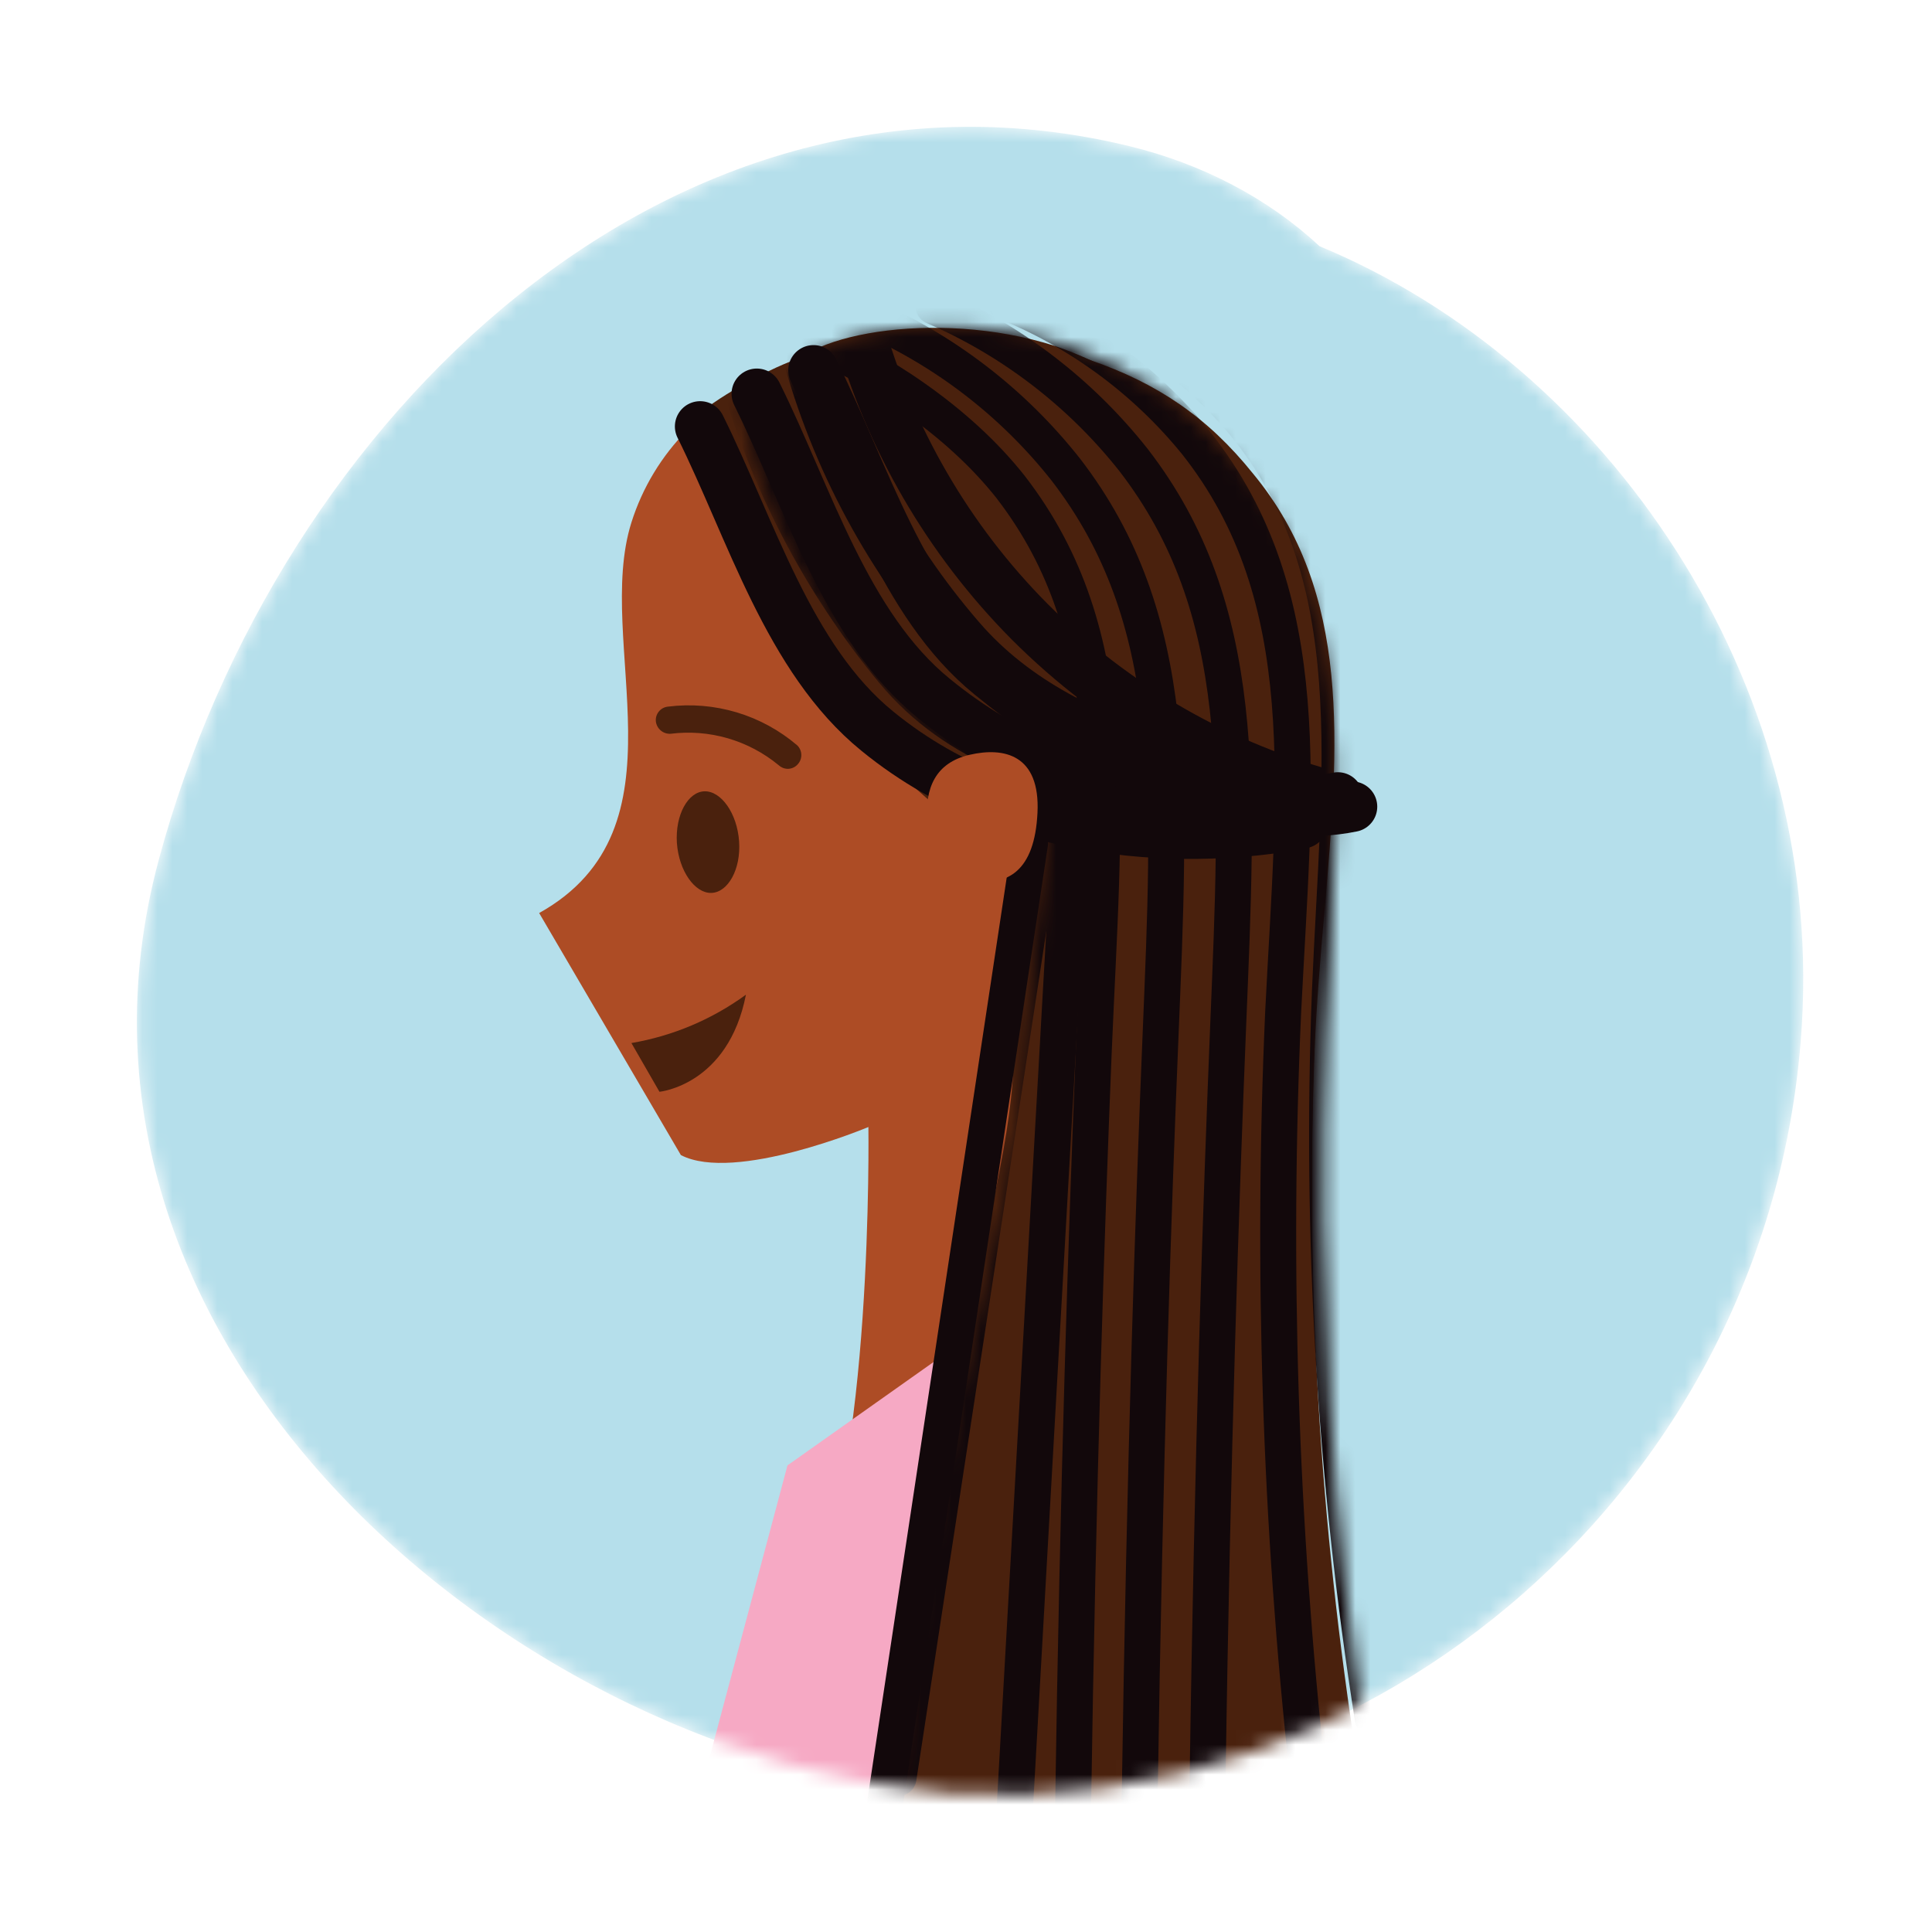 <svg width="129" height="129" viewBox="0 0 129 129" fill="none" xmlns="http://www.w3.org/2000/svg">
<mask id="mask0_853_19022" style="mask-type:alpha" maskUnits="userSpaceOnUse" x="9" y="8" width="112" height="112">
<path fill-rule="evenodd" clip-rule="evenodd" d="M88.109 16.441C84.645 13.217 80.237 10.937 75.446 9.768C45.052 2.348 18.545 27.841 10.597 57.423C1.709 90.504 35.274 117.676 63.404 119.711C91.483 121.74 118.458 99.301 120.311 68.422C121.696 45.294 107.219 24.368 88.109 16.441Z" fill="#B5DFEB"/>
</mask>
<g mask="url(#mask0_853_19022)">
<path fill-rule="evenodd" clip-rule="evenodd" d="M88.109 16.441C84.645 13.217 80.237 10.937 75.446 9.768C45.052 2.348 18.545 27.841 10.597 57.423C1.709 90.504 35.274 117.676 63.404 119.711C91.483 121.74 118.458 99.301 120.311 68.422C121.696 45.294 107.219 24.368 88.109 16.441Z" fill="#B5DFEB"/>
<path d="M45.461 77.124C49.062 78.997 57.983 75.251 57.983 75.251C57.983 75.251 58.319 98.698 53.877 106.466L78.981 90.426C77.781 82.478 75.235 73.03 75.235 73.03C75.235 73.03 79.846 70.305 80.89 68.72C83.234 65.083 84.864 61.033 85.692 56.786C87.109 49.582 87.433 40.41 83.603 34.695C80.158 29.533 74.467 24.706 72.978 24.202C65.871 21.897 55.966 23.566 55.966 23.566L52.04 24.934C49.719 25.685 47.611 26.98 45.892 28.712C44.173 30.443 42.893 32.56 42.159 34.887C39.638 42.895 46.145 55.297 36 60.964L45.461 77.124Z" fill="#AD4C25"/>
<path d="M104.361 172.269C104.361 172.269 90.266 106.332 76.808 80.7L52.58 97.844L46.661 120.031L37.512 171.656L104.361 172.269Z" fill="#F6A9C4"/>
<path d="M42.159 69.644L44.032 72.898C44.032 72.898 48.618 72.466 49.807 66.415C47.541 68.067 44.923 69.172 42.159 69.644Z" fill="#4A210D"/>
<path d="M45.196 56.282C45.328 58.155 46.397 59.656 47.501 59.62C48.606 59.584 49.482 58.047 49.35 56.174C49.218 54.301 48.15 52.812 47.045 52.836C45.941 52.86 45.076 54.409 45.196 56.282Z" fill="#4A210D"/>
<path d="M52.592 51.335C52.713 51.336 52.833 51.312 52.945 51.264C53.056 51.217 53.157 51.147 53.24 51.059C53.41 50.888 53.505 50.657 53.505 50.417C53.505 50.176 53.41 49.946 53.24 49.775C52.061 48.766 50.684 48.014 49.198 47.567C47.712 47.121 46.148 46.989 44.608 47.181C44.49 47.192 44.374 47.226 44.269 47.281C44.164 47.336 44.071 47.412 43.995 47.504C43.919 47.595 43.862 47.701 43.827 47.814C43.792 47.928 43.78 48.047 43.792 48.166C43.819 48.404 43.936 48.622 44.119 48.776C44.302 48.93 44.537 49.008 44.776 48.994C46.056 48.834 47.355 48.936 48.594 49.295C49.832 49.655 50.984 50.263 51.98 51.083C52.146 51.24 52.364 51.33 52.592 51.335Z" fill="#4A210D"/>
<path d="M67.431 53.028C69.832 53.412 71.633 52.404 71.825 48.502C72.017 44.6 69.592 44.072 67.299 44.624C65.006 45.176 64.285 46.833 64.466 49.15C64.646 51.467 65.078 52.644 67.431 53.028Z" fill="#AD4C25"/>
<path d="M52.352 25.343C52.892 22.401 62.449 20.54 70.433 23.097C74.962 24.651 78.959 27.457 81.959 31.189C90.363 41.334 88.394 54.493 87.781 69.212C87.149 85.467 88.11 101.744 90.651 117.812C88.793 120.075 86.445 121.885 83.783 123.106C77.924 125.808 60.972 123.106 59.159 122.662C59.495 100.187 67.215 82.382 67.671 71.157C68.416 53.148 73.494 43.819 65.691 35.559C59.736 29.292 51.824 28.092 52.352 25.343Z" fill="#4A210D"/>
<path fill-rule="evenodd" clip-rule="evenodd" d="M54.94 24.08C54.592 23.741 54.398 23.562 54.398 23.562C52.995 23.994 51.646 24.569 50.376 25.277C49.097 25.929 47.883 26.687 46.749 27.544C49.72 44.192 61.914 54.135 68.95 58.596C68.436 62.465 67.881 66.855 67.671 71.934C67.489 76.42 66.147 81.957 64.579 88.423C62.224 98.136 59.361 109.946 59.159 123.44C60.972 123.884 77.924 126.585 83.783 123.884C86.445 122.663 88.793 120.852 90.651 118.589C88.11 102.522 87.149 86.244 87.781 69.989C87.911 66.881 88.176 63.826 88.434 60.846C89.401 49.71 90.278 39.607 83.649 31.604C80.649 27.872 77.297 25.589 72.768 24.035C66.924 22.163 58.987 22.573 54.94 24.08ZM69.348 42.671C68.727 40.423 67.591 38.348 65.691 36.337C65.336 35.964 64.974 35.608 64.608 35.27C66.261 37.538 67.903 40.036 69.348 42.671Z" fill="#4A210D"/>
<mask id="mask1_853_19022" style="mask-type:alpha" maskUnits="userSpaceOnUse" x="49" y="21" width="43" height="104">
<path fill-rule="evenodd" clip-rule="evenodd" d="M53.175 25.069C54.142 22.259 63.417 20.555 71.197 23.047C75.727 24.601 79.723 27.406 82.723 31.139C90.088 40.029 89.487 51.235 88.813 63.776C88.718 65.546 88.622 67.342 88.546 69.161C87.914 85.416 88.875 101.694 91.415 117.761C89.558 120.024 87.209 121.835 84.548 123.056C78.689 125.757 61.737 123.056 59.924 122.612C60.126 109.118 62.989 97.308 65.344 87.595C66.911 81.129 68.254 75.592 68.436 71.106C68.66 65.683 69.277 61.047 69.817 56.99C69.887 56.47 69.955 55.959 70.02 55.458C63.402 51.284 52.32 42.237 49.588 27.249C50.647 26.465 51.782 25.771 52.978 25.176C53.043 25.14 53.109 25.104 53.175 25.069Z" fill="#4A210D"/>
</mask>
<g mask="url(#mask1_853_19022)">
<path d="M49.587 24.437C51.597 31.796 55.149 38.642 60.009 44.523C68.185 54.415 84.02 51.726 88.823 53.683" stroke="#12080B" stroke-width="3.374" stroke-linecap="round" stroke-linejoin="round"/>
<path d="M53.633 22.551C55.507 29.97 59.088 36.848 64.091 42.637C71.522 51.282 84.621 51.93 88.919 53.683" stroke="#12080B" stroke-width="3.374" stroke-linecap="round" stroke-linejoin="round"/>
<path d="M57.331 21.855C59.392 29.276 63.324 36.043 68.749 41.509C74.424 47.188 81.511 51.249 89.279 53.275" stroke="#12080B" stroke-width="3.374" stroke-linecap="round" stroke-linejoin="round"/>
<path d="M71.678 19.946C76.049 21.747 79.924 24.572 82.976 28.182C91.38 38.315 89.411 51.474 88.799 66.193C88.166 82.448 89.127 98.725 91.668 114.793" stroke="#12080B" stroke-width="2.401" stroke-linecap="round" stroke-linejoin="round"/>
<path d="M67.092 20.151C72.074 22.157 76.466 25.396 79.855 29.563C88.031 39.888 86.422 52.675 85.677 67.574C84.915 84.627 85.469 101.715 87.334 118.683" stroke="#12080B" stroke-width="2.401" stroke-linecap="round" stroke-linejoin="round"/>
<path d="M62.338 20.463C67.568 22.723 72.155 26.246 75.688 30.716C83.36 40.657 82.664 52.326 82.003 68.534C81.547 79.76 80.947 96.94 80.623 119.415" stroke="#12080B" stroke-width="2.401" stroke-linecap="round" stroke-linejoin="round"/>
<path d="M57.824 21.099C63.05 23.36 67.633 26.883 71.162 31.352C78.834 41.305 78.15 52.963 77.489 69.171C77.021 80.396 76.433 97.588 76.097 120.064" stroke="#12080B" stroke-width="2.401" stroke-linecap="round" stroke-linejoin="round"/>
<path d="M53.357 22.3C58.587 24.56 63.943 28.043 67.476 32.513C75.148 42.454 73.695 54.163 73.023 70.371C72.567 81.597 71.978 98.777 71.642 121.264" stroke="#12080B" stroke-width="2.401" stroke-linecap="round" stroke-linejoin="round"/>
<path d="M71.438 55.748L67.704 121.672" stroke="#12080B" stroke-width="2.425" stroke-linecap="round" stroke-linejoin="round"/>
<path d="M70.188 52.115L59.995 118.712" stroke="#12080B" stroke-width="2.401" stroke-linecap="round" stroke-linejoin="round"/>
</g>
<path d="M68.776 56.318L58.895 121.726" stroke="#12080B" stroke-width="2.401" stroke-linecap="round" stroke-linejoin="round"/>
<path d="M46.749 28.474C50.148 35.317 52.646 43.998 58.576 48.816C68.496 56.933 81.555 56.062 86.96 54.966" stroke="#12080B" stroke-width="3.374" stroke-linecap="round" stroke-linejoin="round"/>
<path d="M50.533 26.295C53.932 33.138 56.43 41.819 62.36 46.637C72.28 54.754 83.92 54.345 89.326 53.248" stroke="#12080B" stroke-width="3.374" stroke-linecap="round" stroke-linejoin="round"/>
<path d="M54.318 24.729C57.717 31.572 60.215 40.253 66.145 45.071C76.065 53.188 84.867 54.958 90.272 53.861" stroke="#12080B" stroke-width="3.374" stroke-linecap="round" stroke-linejoin="round"/>
<path d="M64.879 58.801C67.28 59.186 69.081 58.177 69.273 54.275C69.465 50.373 67.028 49.869 64.747 50.397C62.466 50.925 61.733 52.606 61.914 54.923C62.094 57.241 62.526 58.417 64.879 58.801Z" fill="#AD4C25"/>
</g>
</svg>
